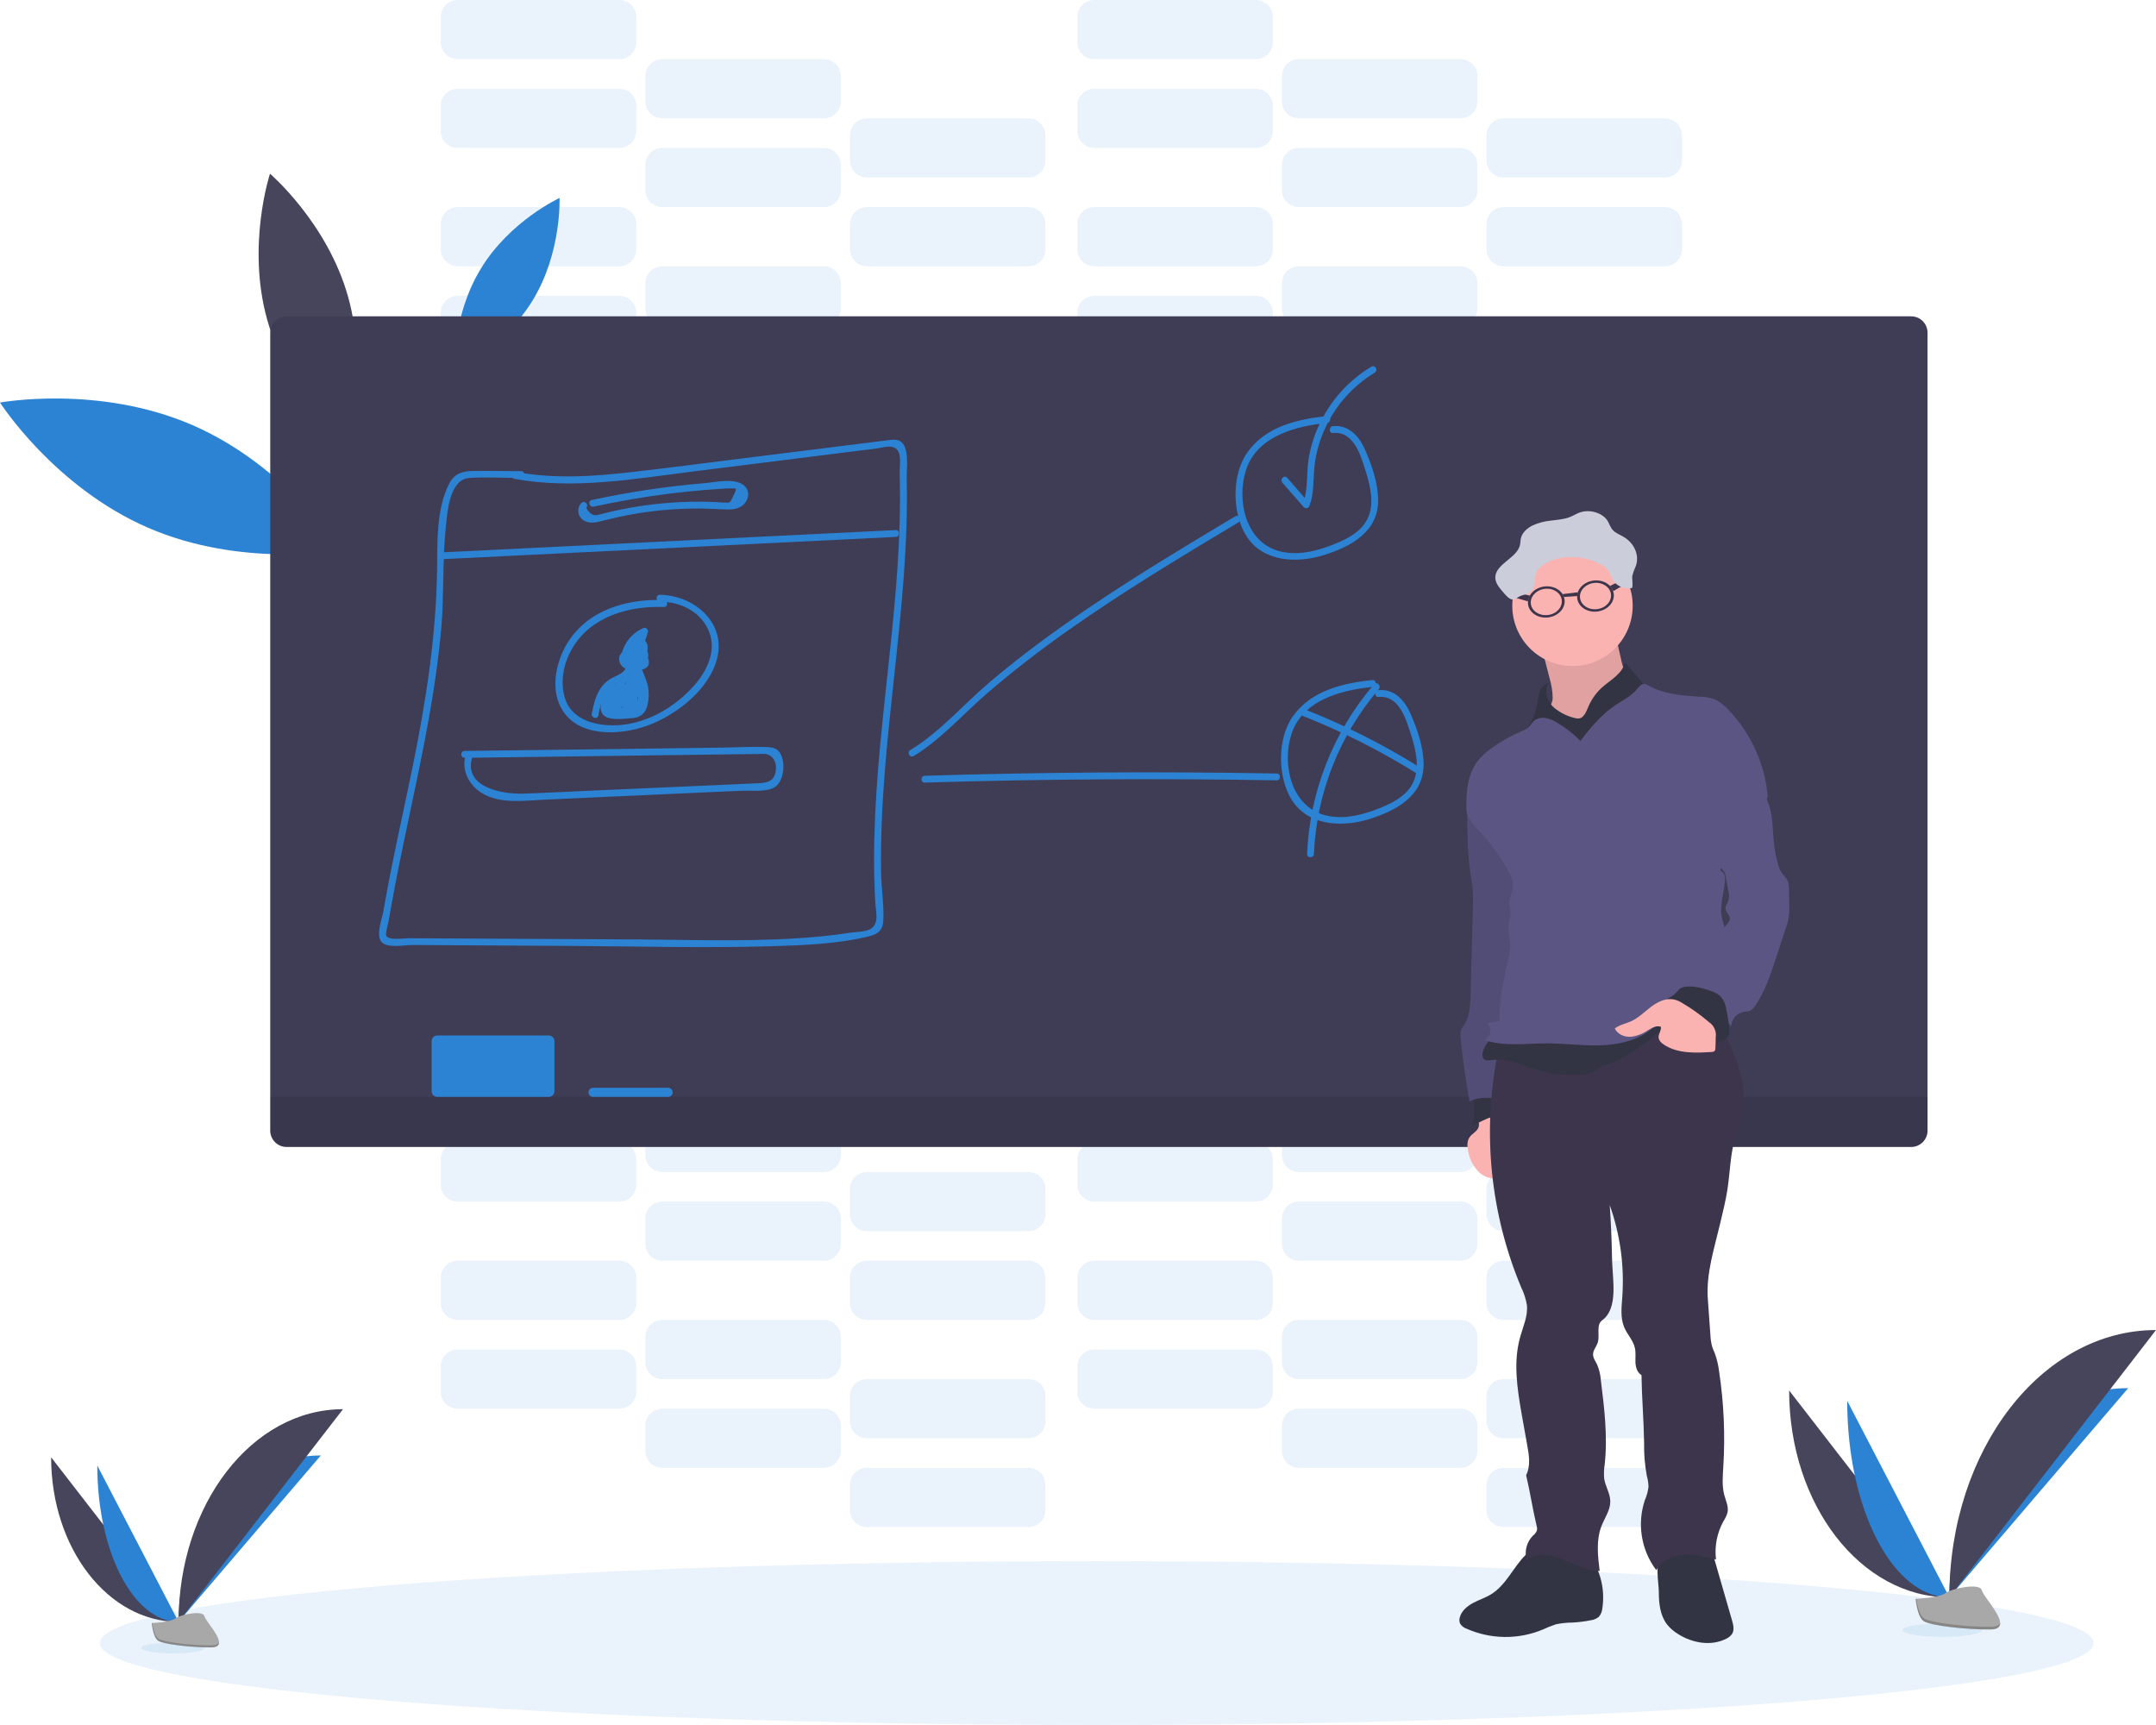 <svg width="600" height="480" viewBox="0 0 600 480" fill="none" xmlns="http://www.w3.org/2000/svg">
<path opacity="0.1" d="M172.365 82.322H127.357C124.761 82.322 122.656 84.428 122.656 87.027V94.081C122.656 96.68 124.761 98.786 127.357 98.786H172.365C174.961 98.786 177.066 96.68 177.066 94.081V87.027C177.066 84.428 174.961 82.322 172.365 82.322Z" fill="#2C83D3"/>
<path opacity="0.1" d="M229.305 98.786H184.297C181.701 98.786 179.596 100.893 179.596 103.491V110.546C179.596 113.144 181.701 115.251 184.297 115.251H229.305C231.901 115.251 234.006 113.144 234.006 110.546V103.491C234.006 100.893 231.901 98.786 229.305 98.786Z" fill="#2C83D3"/>
<path opacity="0.1" d="M286.246 115.251H241.237C238.641 115.251 236.537 117.357 236.537 119.956V127.01C236.537 129.609 238.641 131.715 241.237 131.715H286.246C288.842 131.715 290.946 129.609 290.946 127.01V119.956C290.946 117.357 288.842 115.251 286.246 115.251Z" fill="#2C83D3"/>
<path opacity="0.1" d="M172.365 57.626H127.357C124.761 57.626 122.656 59.732 122.656 62.331V69.385C122.656 71.983 124.761 74.09 127.357 74.09H172.365C174.961 74.09 177.066 71.983 177.066 69.385V62.331C177.066 59.732 174.961 57.626 172.365 57.626Z" fill="#2C83D3"/>
<path opacity="0.1" d="M229.305 74.09H184.297C181.701 74.09 179.596 76.196 179.596 78.795V85.849C179.596 88.448 181.701 90.554 184.297 90.554H229.305C231.901 90.554 234.006 88.448 234.006 85.849V78.795C234.006 76.196 231.901 74.09 229.305 74.09Z" fill="#2C83D3"/>
<path opacity="0.1" d="M286.246 90.554H241.237C238.641 90.554 236.537 92.66 236.537 95.259V102.313C236.537 104.912 238.641 107.018 241.237 107.018H286.246C288.842 107.018 290.946 104.912 290.946 102.313V95.259C290.946 92.66 288.842 90.554 286.246 90.554Z" fill="#2C83D3"/>
<path opacity="0.1" d="M349.513 82.322H304.505C301.908 82.322 299.804 84.428 299.804 87.027V94.081C299.804 96.68 301.908 98.786 304.505 98.786H349.513C352.109 98.786 354.214 96.68 354.214 94.081V87.027C354.214 84.428 352.109 82.322 349.513 82.322Z" fill="#2C83D3"/>
<path opacity="0.1" d="M406.453 98.786H361.445C358.849 98.786 356.744 100.893 356.744 103.491V110.546C356.744 113.144 358.849 115.251 361.445 115.251H406.453C409.049 115.251 411.154 113.144 411.154 110.546V103.491C411.154 100.893 409.049 98.786 406.453 98.786Z" fill="#2C83D3"/>
<path opacity="0.1" d="M463.394 115.251H418.385C415.789 115.251 413.685 117.357 413.685 119.956V127.01C413.685 129.609 415.789 131.715 418.385 131.715H463.394C465.99 131.715 468.094 129.609 468.094 127.01V119.956C468.094 117.357 465.99 115.251 463.394 115.251Z" fill="#2C83D3"/>
<path opacity="0.1" d="M349.513 57.626H304.505C301.908 57.626 299.804 59.732 299.804 62.331V69.385C299.804 71.983 301.908 74.09 304.505 74.09H349.513C352.109 74.09 354.214 71.983 354.214 69.385V62.331C354.214 59.732 352.109 57.626 349.513 57.626Z" fill="#2C83D3"/>
<path opacity="0.1" d="M406.453 74.09H361.445C358.849 74.09 356.744 76.196 356.744 78.795V85.849C356.744 88.448 358.849 90.554 361.445 90.554H406.453C409.049 90.554 411.154 88.448 411.154 85.849V78.795C411.154 76.196 409.049 74.09 406.453 74.09Z" fill="#2C83D3"/>
<path opacity="0.1" d="M463.394 90.554H418.385C415.789 90.554 413.685 92.66 413.685 95.259V102.313C413.685 104.912 415.789 107.018 418.385 107.018H463.394C465.99 107.018 468.094 104.912 468.094 102.313V95.259C468.094 92.66 465.99 90.554 463.394 90.554Z" fill="#2C83D3"/>
<path opacity="0.1" d="M172.365 24.697H127.357C124.761 24.697 122.656 26.803 122.656 29.401V36.456C122.656 39.054 124.761 41.161 127.357 41.161H172.365C174.961 41.161 177.066 39.054 177.066 36.456V29.401C177.066 26.803 174.961 24.697 172.365 24.697Z" fill="#2C83D3"/>
<path opacity="0.1" d="M229.305 41.161H184.297C181.701 41.161 179.596 43.267 179.596 45.866V52.92C179.596 55.519 181.701 57.625 184.297 57.625H229.305C231.901 57.625 234.006 55.519 234.006 52.92V45.866C234.006 43.267 231.901 41.161 229.305 41.161Z" fill="#2C83D3"/>
<path opacity="0.1" d="M286.246 57.626H241.237C238.641 57.626 236.537 59.732 236.537 62.331V69.385C236.537 71.983 238.641 74.09 241.237 74.09H286.246C288.842 74.09 290.946 71.983 290.946 69.385V62.331C290.946 59.732 288.842 57.626 286.246 57.626Z" fill="#2C83D3"/>
<path opacity="0.1" d="M172.365 0H127.357C124.761 0 122.656 2.107 122.656 4.705V11.759C122.656 14.358 124.761 16.464 127.357 16.464H172.365C174.961 16.464 177.066 14.358 177.066 11.759V4.705C177.066 2.107 174.961 0 172.365 0Z" fill="#2C83D3"/>
<path opacity="0.1" d="M229.305 16.464H184.297C181.701 16.464 179.596 18.571 179.596 21.169V28.224C179.596 30.822 181.701 32.929 184.297 32.929H229.305C231.901 32.929 234.006 30.822 234.006 28.224V21.169C234.006 18.571 231.901 16.464 229.305 16.464Z" fill="#2C83D3"/>
<path opacity="0.1" d="M286.246 32.929H241.237C238.641 32.929 236.537 35.035 236.537 37.634V44.688C236.537 47.287 238.641 49.393 241.237 49.393H286.246C288.842 49.393 290.946 47.287 290.946 44.688V37.634C290.946 35.035 288.842 32.929 286.246 32.929Z" fill="#2C83D3"/>
<path opacity="0.1" d="M349.513 24.697H304.505C301.908 24.697 299.804 26.803 299.804 29.401V36.456C299.804 39.054 301.908 41.161 304.505 41.161H349.513C352.109 41.161 354.214 39.054 354.214 36.456V29.401C354.214 26.803 352.109 24.697 349.513 24.697Z" fill="#2C83D3"/>
<path opacity="0.1" d="M406.453 41.161H361.445C358.849 41.161 356.744 43.267 356.744 45.866V52.92C356.744 55.519 358.849 57.625 361.445 57.625H406.453C409.049 57.625 411.154 55.519 411.154 52.92V45.866C411.154 43.267 409.049 41.161 406.453 41.161Z" fill="#2C83D3"/>
<path opacity="0.1" d="M463.394 57.626H418.385C415.789 57.626 413.685 59.732 413.685 62.331V69.385C413.685 71.983 415.789 74.09 418.385 74.09H463.394C465.99 74.09 468.094 71.983 468.094 69.385V62.331C468.094 59.732 465.99 57.626 463.394 57.626Z" fill="#2C83D3"/>
<path opacity="0.1" d="M349.513 0H304.505C301.908 0 299.804 2.107 299.804 4.705V11.759C299.804 14.358 301.908 16.464 304.505 16.464H349.513C352.109 16.464 354.214 14.358 354.214 11.759V4.705C354.214 2.107 352.109 0 349.513 0Z" fill="#2C83D3"/>
<path opacity="0.1" d="M406.453 16.464H361.445C358.849 16.464 356.744 18.571 356.744 21.169V28.224C356.744 30.822 358.849 32.929 361.445 32.929H406.453C409.049 32.929 411.154 30.822 411.154 28.224V21.169C411.154 18.571 409.049 16.464 406.453 16.464Z" fill="#2C83D3"/>
<path opacity="0.1" d="M463.394 32.929H418.385C415.789 32.929 413.685 35.035 413.685 37.634V44.688C413.685 47.287 415.789 49.393 418.385 49.393H463.394C465.99 49.393 468.094 47.287 468.094 44.688V37.634C468.094 35.035 465.99 32.929 463.394 32.929Z" fill="#2C83D3"/>
<path opacity="0.1" d="M172.365 375.515H127.357C124.761 375.515 122.656 377.621 122.656 380.22V387.274C122.656 389.873 124.761 391.979 127.357 391.979H172.365C174.961 391.979 177.066 389.873 177.066 387.274V380.22C177.066 377.621 174.961 375.515 172.365 375.515Z" fill="#2C83D3"/>
<path opacity="0.1" d="M229.305 391.979H184.297C181.701 391.979 179.596 394.086 179.596 396.684V403.738C179.596 406.337 181.701 408.443 184.297 408.443H229.305C231.901 408.443 234.006 406.337 234.006 403.738V396.684C234.006 394.086 231.901 391.979 229.305 391.979Z" fill="#2C83D3"/>
<path opacity="0.1" d="M286.246 408.443H241.237C238.641 408.443 236.537 410.55 236.537 413.148V420.202C236.537 422.801 238.641 424.907 241.237 424.907H286.246C288.842 424.907 290.946 422.801 290.946 420.202V413.148C290.946 410.55 288.842 408.443 286.246 408.443Z" fill="#2C83D3"/>
<path opacity="0.1" d="M172.365 350.818H127.357C124.761 350.818 122.656 352.924 122.656 355.523V362.577C122.656 365.176 124.761 367.282 127.357 367.282H172.365C174.961 367.282 177.066 365.176 177.066 362.577V355.523C177.066 352.924 174.961 350.818 172.365 350.818Z" fill="#2C83D3"/>
<path opacity="0.1" d="M229.305 367.282H184.297C181.701 367.282 179.596 369.389 179.596 371.987V379.042C179.596 381.64 181.701 383.747 184.297 383.747H229.305C231.901 383.747 234.006 381.64 234.006 379.042V371.987C234.006 369.389 231.901 367.282 229.305 367.282Z" fill="#2C83D3"/>
<path opacity="0.1" d="M286.246 383.747H241.237C238.641 383.747 236.537 385.853 236.537 388.452V395.506C236.537 398.104 238.641 400.211 241.237 400.211H286.246C288.842 400.211 290.946 398.104 290.946 395.506V388.452C290.946 385.853 288.842 383.747 286.246 383.747Z" fill="#2C83D3"/>
<path opacity="0.1" d="M349.513 375.515H304.505C301.908 375.515 299.804 377.621 299.804 380.22V387.274C299.804 389.873 301.908 391.979 304.505 391.979H349.513C352.109 391.979 354.214 389.873 354.214 387.274V380.22C354.214 377.621 352.109 375.515 349.513 375.515Z" fill="#2C83D3"/>
<path opacity="0.1" d="M406.453 391.979H361.445C358.849 391.979 356.744 394.086 356.744 396.684V403.738C356.744 406.337 358.849 408.443 361.445 408.443H406.453C409.049 408.443 411.154 406.337 411.154 403.738V396.684C411.154 394.086 409.049 391.979 406.453 391.979Z" fill="#2C83D3"/>
<path opacity="0.1" d="M463.394 408.443H418.385C415.789 408.443 413.685 410.55 413.685 413.148V420.202C413.685 422.801 415.789 424.907 418.385 424.907H463.394C465.99 424.907 468.094 422.801 468.094 420.202V413.148C468.094 410.55 465.99 408.443 463.394 408.443Z" fill="#2C83D3"/>
<path opacity="0.1" d="M349.513 350.818H304.505C301.908 350.818 299.804 352.924 299.804 355.523V362.577C299.804 365.176 301.908 367.282 304.505 367.282H349.513C352.109 367.282 354.214 365.176 354.214 362.577V355.523C354.214 352.924 352.109 350.818 349.513 350.818Z" fill="#2C83D3"/>
<path opacity="0.1" d="M406.453 367.282H361.445C358.849 367.282 356.744 369.389 356.744 371.987V379.042C356.744 381.64 358.849 383.747 361.445 383.747H406.453C409.049 383.747 411.154 381.64 411.154 379.042V371.987C411.154 369.389 409.049 367.282 406.453 367.282Z" fill="#2C83D3"/>
<path opacity="0.1" d="M463.394 383.747H418.385C415.789 383.747 413.685 385.853 413.685 388.452V395.506C413.685 398.104 415.789 400.211 418.385 400.211H463.394C465.99 400.211 468.094 398.104 468.094 395.506V388.452C468.094 385.853 465.99 383.747 463.394 383.747Z" fill="#2C83D3"/>
<path opacity="0.1" d="M172.365 317.889H127.357C124.761 317.889 122.656 319.996 122.656 322.594V329.649C122.656 332.247 124.761 334.354 127.357 334.354H172.365C174.961 334.354 177.066 332.247 177.066 329.649V322.594C177.066 319.996 174.961 317.889 172.365 317.889Z" fill="#2C83D3"/>
<path opacity="0.1" d="M229.305 334.354H184.297C181.701 334.354 179.596 336.46 179.596 339.059V346.113C179.596 348.711 181.701 350.818 184.297 350.818H229.305C231.901 350.818 234.006 348.711 234.006 346.113V339.059C234.006 336.46 231.901 334.354 229.305 334.354Z" fill="#2C83D3"/>
<path opacity="0.1" d="M286.246 350.818H241.237C238.641 350.818 236.537 352.924 236.537 355.523V362.577C236.537 365.176 238.641 367.282 241.237 367.282H286.246C288.842 367.282 290.946 365.176 290.946 362.577V355.523C290.946 352.924 288.842 350.818 286.246 350.818Z" fill="#2C83D3"/>
<path opacity="0.1" d="M172.365 293.193H127.357C124.761 293.193 122.656 295.299 122.656 297.898V304.952C122.656 307.551 124.761 309.657 127.357 309.657H172.365C174.961 309.657 177.066 307.551 177.066 304.952V297.898C177.066 295.299 174.961 293.193 172.365 293.193Z" fill="#2C83D3"/>
<path opacity="0.1" d="M229.305 309.657H184.297C181.701 309.657 179.596 311.763 179.596 314.362V321.416C179.596 324.015 181.701 326.121 184.297 326.121H229.305C231.901 326.121 234.006 324.015 234.006 321.416V314.362C234.006 311.763 231.901 309.657 229.305 309.657Z" fill="#2C83D3"/>
<path opacity="0.1" d="M286.246 326.121H241.237C238.641 326.121 236.537 328.228 236.537 330.826V337.881C236.537 340.479 238.641 342.586 241.237 342.586H286.246C288.842 342.586 290.946 340.479 290.946 337.881V330.826C290.946 328.228 288.842 326.121 286.246 326.121Z" fill="#2C83D3"/>
<path opacity="0.1" d="M349.513 317.889H304.505C301.908 317.889 299.804 319.996 299.804 322.594V329.649C299.804 332.247 301.908 334.354 304.505 334.354H349.513C352.109 334.354 354.214 332.247 354.214 329.649V322.594C354.214 319.996 352.109 317.889 349.513 317.889Z" fill="#2C83D3"/>
<path opacity="0.1" d="M406.453 334.354H361.445C358.849 334.354 356.744 336.46 356.744 339.059V346.113C356.744 348.711 358.849 350.818 361.445 350.818H406.453C409.049 350.818 411.154 348.711 411.154 346.113V339.059C411.154 336.46 409.049 334.354 406.453 334.354Z" fill="#2C83D3"/>
<path opacity="0.1" d="M463.394 350.818H418.385C415.789 350.818 413.685 352.924 413.685 355.523V362.577C413.685 365.176 415.789 367.282 418.385 367.282H463.394C465.99 367.282 468.094 365.176 468.094 362.577V355.523C468.094 352.924 465.99 350.818 463.394 350.818Z" fill="#2C83D3"/>
<path opacity="0.1" d="M349.513 293.193H304.505C301.908 293.193 299.804 295.299 299.804 297.898V304.952C299.804 307.551 301.908 309.657 304.505 309.657H349.513C352.109 309.657 354.214 307.551 354.214 304.952V297.898C354.214 295.299 352.109 293.193 349.513 293.193Z" fill="#2C83D3"/>
<path opacity="0.1" d="M406.453 309.657H361.445C358.849 309.657 356.744 311.763 356.744 314.362V321.416C356.744 324.015 358.849 326.121 361.445 326.121H406.453C409.049 326.121 411.154 324.015 411.154 321.416V314.362C411.154 311.763 409.049 309.657 406.453 309.657Z" fill="#2C83D3"/>
<path opacity="0.1" d="M463.394 326.121H418.385C415.789 326.121 413.685 328.228 413.685 330.826V337.881C413.685 340.479 415.789 342.586 418.385 342.586H463.394C465.99 342.586 468.094 340.479 468.094 337.881V330.826C468.094 328.228 465.99 326.121 463.394 326.121Z" fill="#2C83D3"/>
<path opacity="0.1" d="M305.182 480C458.4 480 582.608 469.794 582.608 457.203C582.608 444.613 458.4 434.406 305.182 434.406C151.963 434.406 27.755 444.613 27.755 457.203C27.755 469.794 151.963 480 305.182 480Z" fill="#2C83D3"/>
<path d="M53.556 118.29C79.717 129.638 94.749 153.119 94.749 153.119C94.749 153.119 67.361 158.185 41.193 146.843C15.026 135.502 0 112.015 0 112.015C0 112.015 27.388 106.943 53.556 118.29Z" fill="#2C83D3"/>
<path d="M133.842 74.723C141.933 61.425 155.713 55.092 155.713 55.092C155.713 55.092 156.346 70.252 148.279 83.512C140.213 96.772 126.401 103.099 126.401 103.099C126.401 103.099 125.743 87.945 133.842 74.723Z" fill="#2C83D3"/>
<path d="M74.358 88.952C80.147 109.634 96.103 123.249 96.103 123.249C96.103 123.249 102.676 103.32 96.887 82.632C91.098 61.944 75.136 48.336 75.136 48.336C75.136 48.336 68.563 68.264 74.358 88.952Z" fill="#46455B"/>
<path d="M531.861 88.021H79.767C77.248 88.021 75.206 90.065 75.206 92.587V314.59C75.206 317.111 77.248 319.156 79.767 319.156H531.861C534.381 319.156 536.423 317.111 536.423 314.59V92.587C536.423 90.065 534.381 88.021 531.861 88.021Z" fill="#3F3D56"/>
<path opacity="0.1" d="M75.206 305.224H536.423V314.59C536.423 315.801 535.942 316.962 535.087 317.819C534.231 318.675 533.071 319.156 531.861 319.156H79.767C78.557 319.156 77.397 318.675 76.542 317.819C75.686 316.962 75.206 315.801 75.206 314.59V305.224Z" fill="black"/>
<path d="M152.708 288.126H121.707C120.833 288.126 120.125 288.835 120.125 289.71V303.641C120.125 304.515 120.833 305.224 121.707 305.224H152.708C153.581 305.224 154.289 304.515 154.289 303.641V289.71C154.289 288.835 153.581 288.126 152.708 288.126Z" fill="#2C83D3"/>
<path d="M185.923 302.691H165.045C164.346 302.691 163.78 303.258 163.78 303.958C163.78 304.657 164.346 305.224 165.045 305.224H185.923C186.622 305.224 187.188 304.657 187.188 303.958C187.188 303.258 186.622 302.691 185.923 302.691Z" fill="#2C83D3"/>
<path d="M142.996 133.222C159.693 136.306 176.724 133.222 193.351 131.133L243.882 124.8C245.926 124.54 248.899 123.318 250.101 125.82C250.778 127.219 250.323 130.252 250.373 131.861C250.506 136.293 250.493 140.726 250.373 145.159C250.145 153.632 249.525 162.086 248.735 170.52C247.197 187.029 245.021 203.449 243.933 220.021C243.376 228.456 243.098 236.916 243.344 245.351C243.401 247.365 243.483 249.378 243.604 251.386C243.737 253.634 244.742 256.971 242.294 258.472C240.896 259.333 238.144 259.289 236.543 259.542C234.012 259.941 231.482 260.258 228.9 260.517C211.888 262.221 194.654 261.511 177.578 261.41L126.015 261.144L113.438 261.074C112.299 261.074 108.193 261.758 107.491 260.403C107.193 259.827 107.984 257.129 108.123 256.407C108.318 255.217 108.528 254.029 108.756 252.842C110.224 244.515 111.957 236.239 113.704 227.968C117.455 210.238 121.296 192.418 122.839 174.307C123.605 165.22 123.099 156.051 124.035 146.983C124.472 142.772 124.991 133.374 130.59 133.001C135.335 132.684 140.219 133.001 144.977 133.001C145.228 133.001 145.47 132.901 145.648 132.722C145.826 132.544 145.926 132.303 145.926 132.051C145.926 131.799 145.826 131.557 145.648 131.379C145.47 131.201 145.228 131.101 144.977 131.101C140.485 131.101 135.986 130.981 131.494 131.069C128.508 131.126 126.433 131.835 125.009 134.584C121.372 141.638 121.745 151.048 121.631 158.748C121.359 177.182 118.531 195.223 114.849 213.252C112.995 222.326 110.996 231.369 109.155 240.45C108.288 244.787 107.459 249.138 106.7 253.501C106.346 255.578 104.555 260.156 106.131 262.062C107.706 263.968 112.552 262.943 114.722 262.955L129.818 263.044L158.744 263.208C177.433 263.316 196.185 263.842 214.868 263.291C223.788 263.025 233.215 262.658 241.902 260.524C244.489 259.89 245.736 258.7 245.837 255.939C245.989 251.658 245.293 247.244 245.204 242.945C244.572 206.153 253.208 169.874 252.322 133.07C252.265 130.569 253.208 124.262 250.474 122.748C249.247 122.064 247.653 122.438 246.362 122.59C243.895 122.875 241.434 123.223 238.966 123.515L206.921 127.517C196.678 128.783 186.442 130.151 176.18 131.316C165.317 132.583 154.346 133.336 143.521 131.316C142.326 131.095 141.813 132.925 143.015 133.146L142.996 133.222Z" fill="#2C83D3"/>
<path d="M122.852 155.607L249.272 149.402C250.493 149.338 250.5 147.438 249.272 147.502L122.852 153.708C121.637 153.765 121.631 155.664 122.852 155.607Z" fill="#2C83D3"/>
<path d="M161.799 139.947C161.446 140.322 161.189 140.778 161.052 141.275C160.914 141.772 160.9 142.295 161.01 142.799C161.121 143.302 161.352 143.771 161.685 144.165C162.017 144.559 162.441 144.865 162.919 145.058C164.621 145.837 166.62 145.184 168.309 144.76C170.84 144.127 173.371 143.563 175.971 143.101C181.631 142.098 187.363 141.564 193.11 141.505C195.729 141.473 198.33 141.594 200.949 141.708C202.847 141.784 204.891 141.936 206.498 140.758C208.332 139.415 208.927 136.794 207.13 135.16C204.599 132.849 199.146 134.191 196.223 134.432C185.617 135.314 175.079 136.887 164.678 139.143C163.489 139.396 163.988 141.233 165.184 140.973C172.046 139.491 178.962 138.301 185.929 137.402C189.354 136.98 192.785 136.623 196.223 136.332C197.843 136.199 199.462 136.078 201.082 135.983C201.715 135.945 202.385 135.876 203.03 135.895C205.036 135.939 205.27 135.578 204.068 138.003C202.999 140.15 203.34 139.903 201.487 139.833C200.702 139.833 199.918 139.745 199.133 139.707C197.526 139.639 195.919 139.603 194.312 139.599C190.892 139.599 187.479 139.764 184.076 140.093C181.191 140.372 178.312 140.764 175.459 141.271C173.675 141.587 171.903 141.955 170.138 142.36C169.36 142.544 168.575 142.734 167.797 142.93C167.424 143.031 167.044 143.12 166.671 143.215C165.287 143.696 164.109 143.063 163.134 141.315C163.982 140.435 162.647 139.086 161.793 139.973L161.799 139.947Z" fill="#2C83D3"/>
<path d="M184.715 166.974C175.56 166.62 165.671 169.096 159.642 176.473C154.922 182.242 152.233 192.139 157.231 198.637C162.603 205.602 174.383 204.374 181.488 201.404C189.004 198.238 197.229 191.709 199.488 183.54C202.303 173.338 193.161 165.625 183.639 165.511C182.418 165.511 182.418 167.411 183.639 167.411C189.067 167.475 194.395 169.805 196.925 174.865C199.576 180.196 197.292 185.794 193.762 190.062C188.106 196.857 179.261 201.98 170.252 201.834C164.842 201.752 158.864 199.897 157.187 194.185C155.808 189.556 156.858 184.496 159.262 180.393C164.463 171.527 175.047 168.526 184.753 168.906C185.974 168.95 185.974 167.05 184.753 167.006L184.715 166.974Z" fill="#2C83D3"/>
<path d="M175.623 181.045C175.233 180.9 174.812 180.856 174.401 180.918C173.989 180.98 173.6 181.145 173.269 181.397C172.938 181.65 172.676 181.983 172.508 182.364C172.34 182.745 172.271 183.163 172.308 183.578C172.498 186.047 175.218 186.744 177.262 186.598C179.027 186.446 181.089 185.794 180.469 183.584C180.355 183.193 180.158 182.831 179.892 182.523C179.626 182.215 179.296 181.968 178.926 181.798C178.36 181.574 177.745 181.497 177.142 181.577C176.908 181.577 174.763 182.362 175.674 181.418L174.181 181.222C174.346 181.386 174.473 181.584 174.552 181.804C174.631 182.023 174.66 182.257 174.636 182.489C174.639 182.654 174.685 182.816 174.769 182.958C174.853 183.101 174.973 183.219 175.116 183.302C175.26 183.384 175.422 183.428 175.587 183.428C175.753 183.429 175.916 183.387 176.06 183.305C176.277 183.214 176.515 183.186 176.747 183.223C176.98 183.26 177.197 183.361 177.375 183.515C177.553 183.669 177.685 183.87 177.756 184.094C177.826 184.319 177.833 184.559 177.774 184.787C177.723 185.007 177.751 185.237 177.853 185.438C177.956 185.638 178.125 185.797 178.332 185.884C178.54 185.972 178.771 185.984 178.986 185.918C179.201 185.851 179.386 185.711 179.508 185.522C180.14 184.382 180.906 182.115 179.957 180.924C179.324 180.12 178.103 180.361 177.344 180.829C176.875 181.161 176.439 181.537 176.041 181.95C175.275 182.628 174.775 182.944 175.06 181.646C175.535 179.284 177.787 177.404 179.843 176.46L178.451 175.39C177.722 178.135 176.417 180.693 174.624 182.894L176.243 183.565C176.197 182.696 176.421 181.833 176.883 181.095C177.344 180.357 178.023 179.78 178.825 179.443H177.895L178.388 180.253C178.205 181.45 180.033 181.963 180.216 180.753C180.457 179.189 179.47 177.157 177.641 177.923C175.459 178.835 174.326 181.336 174.371 183.565C174.371 184.325 175.446 184.914 175.996 184.243C178.009 181.796 179.477 178.949 180.305 175.89C180.349 175.709 180.339 175.518 180.277 175.342C180.215 175.166 180.103 175.012 179.955 174.899C179.806 174.785 179.628 174.717 179.442 174.703C179.256 174.689 179.07 174.73 178.907 174.82C177.012 175.677 175.41 177.074 174.301 178.835C173.529 180.101 172.561 182.077 173.346 183.533C173.474 183.766 173.648 183.972 173.856 184.137C174.064 184.303 174.303 184.425 174.559 184.498C174.815 184.57 175.083 184.591 175.347 184.559C175.611 184.527 175.866 184.443 176.098 184.312C176.683 183.965 177.217 183.539 177.686 183.046C177.92 182.837 178.179 182.476 178.489 182.413C178.768 182.223 178.755 182.33 178.445 182.748C178.441 183.404 178.25 184.046 177.895 184.597L179.628 185.325C179.784 184.734 179.766 184.11 179.576 183.529C179.385 182.948 179.031 182.435 178.555 182.051C178.079 181.667 177.502 181.429 176.895 181.367C176.287 181.304 175.674 181.419 175.13 181.697L176.56 182.52C176.59 181.714 176.337 180.923 175.845 180.285C175.77 180.162 175.669 180.057 175.548 179.978C175.428 179.899 175.291 179.849 175.148 179.83C175.006 179.811 174.86 179.825 174.724 179.869C174.587 179.914 174.462 179.989 174.358 180.089C173.396 181.095 173.213 182.837 174.421 183.768C175.326 184.458 175.769 183.768 176.762 183.609C180.134 183.172 178.167 184.692 176.977 184.743C176.445 184.8 175.907 184.761 175.389 184.629C174.069 184.181 173.987 183.605 175.142 182.9C176.275 183.362 176.762 181.526 175.649 181.07L175.623 181.045Z" fill="#2C83D3"/>
<path d="M174.098 184.515C174.877 187.048 171.663 187.884 170.138 188.758C169.068 189.358 168.135 190.176 167.398 191.158C165.804 193.298 165.209 196.021 164.684 198.586C164.444 199.783 166.272 200.289 166.519 199.092C166.808 197.208 167.347 195.37 168.12 193.627C169.258 191.36 170.891 190.6 173.017 189.435C175.142 188.27 176.68 186.465 175.927 184.008C175.573 182.843 173.738 183.344 174.098 184.515Z" fill="#2C83D3"/>
<path d="M177.262 183.242C176.809 183.305 176.396 183.535 176.104 183.886C175.811 184.237 175.66 184.685 175.68 185.142C175.68 185.896 176.18 186.377 176.522 186.979C177.332 188.209 177.951 189.557 178.356 190.974C178.66 192.336 178.957 194.774 178.249 196.04C176.939 198.39 174.573 197.94 172.555 197.94C170.657 197.94 169.189 198.573 169.252 195.926C169.29 194.438 170.328 192.931 171.15 191.76L169.417 191.532C169.782 193.465 169.975 195.428 169.992 197.395C169.992 198.276 171.34 198.763 171.758 197.87C172.775 195.729 173.582 193.494 174.168 191.196L172.302 190.943L172.631 195.755C172.636 195.961 172.707 196.159 172.834 196.32C172.961 196.482 173.136 196.598 173.335 196.652C173.533 196.706 173.743 196.695 173.934 196.62C174.125 196.545 174.287 196.411 174.396 196.237C174.617 195.992 174.78 195.699 174.87 195.382C174.934 195.084 174.351 193.077 174.117 193.792L175.977 194.046L176.11 189.474L174.212 189.727C174.613 191.016 174.734 192.376 174.567 193.716C174.446 194.774 176.224 195.014 176.465 193.97L177.654 187.827L175.92 188.049C176.332 188.898 176.446 189.862 176.243 190.784C176.104 192 178.002 191.988 178.141 190.784C178.302 189.523 178.1 188.243 177.559 187.093C177.463 186.934 177.323 186.807 177.156 186.727C176.989 186.647 176.802 186.617 176.618 186.641C176.434 186.665 176.262 186.742 176.121 186.863C175.98 186.983 175.878 187.143 175.826 187.321L174.63 193.463L176.496 193.716C176.686 192.207 176.541 190.674 176.072 189.227C176.009 189.009 175.87 188.82 175.68 188.696C175.489 188.572 175.261 188.52 175.036 188.55C174.811 188.58 174.605 188.69 174.453 188.859C174.302 189.028 174.217 189.246 174.212 189.474L174.079 194.046C174.079 195.154 175.617 195.312 175.946 194.299L176.047 193.989C176.091 193.827 176.092 193.657 176.05 193.494C176.007 193.332 175.924 193.184 175.807 193.064C173.839 190.924 173.44 194.331 172.757 195.274L174.529 195.755L174.2 190.943C174.13 189.917 172.612 189.6 172.333 190.689C171.799 192.831 171.057 194.916 170.119 196.914L171.89 197.395C171.87 195.257 171.658 193.125 171.258 191.025C171.093 190.151 169.948 190.189 169.524 190.797C168.259 192.621 166.07 196.604 167.759 198.789C169.233 200.688 173.871 199.954 175.851 199.833C178.976 199.656 180.109 197.674 180.45 194.723C180.613 193.31 180.534 191.88 180.216 190.493C180.046 189.746 178.318 185.009 177.8 185.104C179.002 184.883 178.489 183.046 177.293 183.268L177.262 183.242Z" fill="#2C83D3"/>
<path d="M173.586 187.51L168.404 194.356L170.043 195.312L173.839 189.815L172.105 189.081L170.214 196.306C170.163 196.526 170.191 196.756 170.293 196.957C170.395 197.157 170.565 197.315 170.772 197.403C170.979 197.491 171.211 197.503 171.426 197.437C171.641 197.37 171.825 197.23 171.947 197.041C172.808 195.613 173.775 194.252 174.839 192.969L173.257 192.044C172.832 193.68 172.013 195.187 170.872 196.433L172.46 197.357C172.557 196.482 172.79 195.628 173.149 194.824C173.637 193.729 172.093 192.76 171.511 193.862C170.975 194.865 170.364 195.827 169.682 196.737L171.416 196.965L171.802 195.16L170.068 194.932L170.347 196.515C170.392 196.674 170.479 196.819 170.597 196.935C170.715 197.051 170.862 197.134 171.022 197.176C171.182 197.218 171.35 197.218 171.51 197.175C171.67 197.133 171.817 197.049 171.935 196.933C173.539 195.271 174.826 193.329 175.731 191.202H174.098C174.528 191.994 174.829 192.849 174.99 193.735C175.218 194.875 176.73 194.451 176.851 193.482C177.122 191.361 177.262 189.225 177.268 187.086H175.37V191.069C175.37 192.101 177.059 192.405 177.236 191.322C177.362 190.362 177.678 189.436 178.166 188.6H176.503C176.904 189.247 177.122 189.991 177.135 190.753C177.135 191.005 177.235 191.246 177.413 191.424C177.591 191.602 177.833 191.702 178.084 191.702C178.336 191.702 178.577 191.602 178.755 191.424C178.933 191.246 179.033 191.005 179.033 190.753L179.274 189.486H177.445C177.629 190.607 178.325 196.92 175.851 196.179C175.433 196.078 175.313 196.103 175.49 196.249L176.053 195.046L177.376 192.241L175.604 191.759C175.718 193.064 175.838 194.926 175.054 196.04C174.421 196.946 172.472 197.307 171.479 196.775C170.823 196.307 170.263 195.718 169.828 195.04L168.531 196.306C169.581 197.072 171.283 198.953 172.637 199.061C173.668 199.143 174.535 198.288 175.212 197.604C176.25 196.53 177.06 195.256 177.592 193.86C178.124 192.463 178.366 190.973 178.306 189.48C178.306 189.228 178.206 188.986 178.028 188.808C177.85 188.63 177.608 188.53 177.357 188.53C177.105 188.53 176.864 188.63 176.686 188.808C176.508 188.986 176.408 189.228 176.408 189.48V191.645C176.408 191.897 176.508 192.139 176.686 192.317C176.864 192.495 177.105 192.595 177.357 192.595C177.608 192.595 177.85 192.495 178.028 192.317C178.206 192.139 178.306 191.897 178.306 191.645V186.333C178.306 186.081 178.206 185.839 178.028 185.661C177.85 185.483 177.608 185.383 177.357 185.383C177.105 185.383 176.864 185.483 176.686 185.661C176.508 185.839 176.408 186.081 176.408 186.333C176.404 187.606 176.294 188.877 176.079 190.132L177.945 190.385C177.796 188.872 177.727 187.353 177.736 185.832C177.733 185.605 177.649 185.386 177.498 185.215C177.347 185.045 177.141 184.934 176.915 184.903C176.69 184.873 176.461 184.924 176.27 185.048C176.08 185.172 175.94 185.36 175.876 185.579C175.592 186.788 175.244 187.979 174.908 189.163L176.642 188.935L176.509 188.429C176.42 187.219 174.522 187.213 174.611 188.429C174.632 188.941 174.766 189.443 175.003 189.898C175.37 190.67 176.515 190.398 176.737 189.67C177.097 188.479 177.42 187.289 177.705 186.086L175.838 185.832C175.829 187.353 175.898 188.872 176.047 190.385C176.142 191.36 177.711 191.778 177.907 190.639C178.16 189.208 178.293 187.76 178.306 186.307H176.408V191.62H178.306V189.454H176.408C176.519 191.843 175.69 194.181 174.098 195.964C173.852 196.245 173.585 196.507 173.301 196.749C172.852 197.18 172.441 197.117 172.08 196.553C171.182 196.179 170.252 195.217 169.467 194.653C168.683 194.09 167.607 195.204 168.164 195.952C169.619 197.889 171.789 200.049 174.491 199.118C177.331 198.111 177.717 194.261 177.502 191.728C177.433 190.886 176.174 190.316 175.737 191.253C175.104 192.589 174.472 193.919 173.839 195.261C173.618 195.73 173.206 196.376 173.27 196.933C173.478 198.358 175.206 198.124 176.268 198.041C180.387 197.731 179.736 191.886 179.261 188.948C179.103 187.973 177.686 188.125 177.433 188.948C177.232 189.526 177.127 190.134 177.123 190.746H179.021C178.952 189.657 178.647 188.596 178.129 187.637C178.044 187.495 177.924 187.378 177.78 187.297C177.636 187.215 177.474 187.173 177.309 187.173C177.144 187.173 176.982 187.215 176.838 187.297C176.695 187.378 176.575 187.495 176.49 187.637C175.924 188.615 175.542 189.688 175.364 190.803L177.262 191.057V187.073C177.262 186.822 177.162 186.58 176.984 186.402C176.806 186.224 176.564 186.124 176.313 186.124C176.061 186.124 175.82 186.224 175.642 186.402C175.464 186.58 175.364 186.822 175.364 187.073C175.357 189.212 175.218 191.348 174.946 193.469L176.813 193.216C176.598 192.181 176.233 191.182 175.731 190.252C175.646 190.111 175.526 189.993 175.382 189.912C175.239 189.831 175.076 189.788 174.911 189.788C174.746 189.788 174.584 189.831 174.441 189.912C174.297 189.993 174.177 190.111 174.092 190.252C173.267 192.236 172.081 194.048 170.593 195.597L172.181 196.015L171.903 194.432C171.758 193.59 170.568 193.564 170.17 194.204C169.855 194.68 169.642 195.216 169.543 195.778C169.444 196.34 169.461 196.916 169.594 197.471C169.752 198.371 170.891 198.276 171.327 197.699C172.009 196.791 172.62 195.832 173.156 194.831L171.517 193.868C171.08 194.814 170.781 195.819 170.631 196.851C170.517 197.687 171.511 198.56 172.219 197.775C173.579 196.286 174.564 194.492 175.092 192.545C175.326 191.683 174.136 190.867 173.504 191.62C172.34 193.016 171.282 194.498 170.34 196.053L172.074 196.787L174.004 189.587C174.054 189.368 174.026 189.138 173.924 188.937C173.822 188.736 173.653 188.578 173.445 188.49C173.238 188.403 173.007 188.391 172.792 188.457C172.577 188.523 172.392 188.664 172.27 188.853L168.474 194.356C167.765 195.375 169.391 196.255 170.113 195.312L175.275 188.473C176.009 187.498 174.364 186.573 173.637 187.51H173.586Z" fill="#2C83D3"/>
<path d="M254.302 210.364C261.894 205.716 267.93 198.782 274.636 192.982C281.912 186.693 289.548 180.836 297.412 175.289C312.685 164.524 328.723 154.892 344.749 145.286C344.956 145.154 345.105 144.947 345.163 144.708C345.222 144.469 345.185 144.217 345.061 144.004C344.938 143.792 344.736 143.636 344.5 143.569C344.263 143.502 344.01 143.529 343.793 143.645C327.768 153.252 311.723 162.864 296.451 173.649C289.245 178.715 282.209 184.085 275.465 189.784C268.126 195.99 261.591 203.715 253.322 208.724C252.278 209.357 253.233 211.004 254.277 210.364H254.302Z" fill="#2C83D3"/>
<path d="M369.252 115.789C361.028 116.625 352.17 118.721 347.109 125.921C342.737 132.114 342.832 142.917 346.938 149.275C351.601 156.5 361.129 156.76 368.531 154.423C375.933 152.087 383.595 147.989 383.525 139.137C383.487 134.387 381.773 129.442 379.881 125.136C378.249 121.418 375.357 118.17 370.979 118.582C369.771 118.696 369.758 120.595 370.979 120.481C376.844 119.937 378.73 126.909 380.122 131.31C381.387 135.42 382.557 140.283 380.571 144.367C378.584 148.452 373.795 150.535 369.701 152.03C365.273 153.638 360.407 154.62 355.783 153.296C346.622 150.731 344.091 139.111 346.729 130.866C349.766 121.368 360.521 118.575 369.284 117.689C370.486 117.568 370.499 115.669 369.284 115.789H369.252Z" fill="#2C83D3"/>
<path d="M381.906 189.245C373.681 190.081 364.824 192.177 359.762 199.377C355.39 205.57 355.485 216.373 359.591 222.731C364.254 229.957 373.782 230.216 381.184 227.88C388.587 225.543 396.248 221.446 396.179 212.593C396.141 207.844 394.426 202.898 392.535 198.592C390.902 194.875 388.011 191.626 383.633 192.038C382.424 192.152 382.412 194.052 383.633 193.938C389.498 193.393 391.383 200.365 392.775 204.766C394.04 208.876 395.211 213.739 393.224 217.824C391.238 221.908 386.448 223.991 382.355 225.486C377.926 227.094 373.061 228.076 368.436 226.752C359.275 224.188 356.744 212.568 359.383 204.323C362.419 194.824 373.175 192.032 381.937 191.145C383.139 191.025 383.152 189.125 381.937 189.245H381.906Z" fill="#2C83D3"/>
<path d="M356.845 134.286L362.837 141.125C362.955 141.24 363.102 141.322 363.261 141.363C363.421 141.404 363.588 141.403 363.748 141.361C363.907 141.318 364.052 141.235 364.17 141.119C364.287 141.004 364.373 140.859 364.419 140.701C365.684 137.37 365.443 133.919 365.741 130.417C366.069 126.798 366.977 123.255 368.43 119.924C371.349 113.169 376.298 107.492 382.589 103.681C383.633 103.048 382.677 101.402 381.634 102.041C375.43 105.78 370.454 111.252 367.316 117.784C365.78 120.962 364.715 124.348 364.153 127.833C363.52 131.943 364.096 136.249 362.577 140.194L364.165 139.77L358.206 132.944C357.396 132.025 356.061 133.374 356.864 134.286H356.845Z" fill="#2C83D3"/>
<path d="M257.358 217.767C289.991 216.77 322.633 216.559 355.283 217.134C356.504 217.134 356.504 215.234 355.283 215.234C322.641 214.651 290 214.862 257.358 215.867C256.137 215.905 256.131 217.805 257.358 217.767Z" fill="#2C83D3"/>
<path d="M362.103 199.035C373.259 203.418 383.989 208.814 394.16 215.158C395.198 215.791 396.153 214.164 395.116 213.518C384.811 207.096 373.938 201.636 362.634 197.205C361.502 196.756 361.008 198.592 362.135 199.035H362.103Z" fill="#2C83D3"/>
<path d="M382.361 190.43C371.049 203.629 364.496 220.251 363.754 237.625C363.704 238.848 365.602 238.848 365.652 237.625C366.371 220.75 372.727 204.603 383.702 191.772C384.493 190.848 383.158 189.499 382.361 190.43Z" fill="#2C83D3"/>
<path d="M129.324 210.871L200.038 209.946L208.168 209.839C209.629 209.839 211.091 209.788 212.552 209.782C214.608 209.782 215.994 211.491 215.956 213.581C215.861 218.014 213.077 217.855 209.433 218.014L200.645 218.413L164.861 219.989C158.452 220.274 152.037 220.623 145.628 220.844C139.846 221.022 128.85 219.135 131.418 210.712C131.773 209.541 129.944 209.041 129.584 210.206C128.318 214.347 130.558 218.552 134.164 220.724C139.283 223.802 146.027 222.757 151.677 222.503L195.609 220.509L206.276 220.034C209.009 219.907 212.812 220.464 215.323 219.192C218.271 217.703 218.79 211.795 216.93 209.307C215.975 208.04 214.634 207.926 213.134 207.869C209.199 207.717 205.194 207.977 201.253 208.027L179.35 208.319L129.299 208.952C128.078 208.952 128.078 210.852 129.299 210.852L129.324 210.871Z" fill="#2C83D3"/>
<path d="M415.026 443.588C413.432 444.589 411.609 445.152 409.965 446.032C408.32 446.913 406.719 448.236 406.251 450.06C406.076 450.626 406.105 451.235 406.333 451.782C406.742 452.443 407.369 452.94 408.104 453.188C411.446 454.674 415.056 455.461 418.712 455.502C422.368 455.544 425.994 454.838 429.369 453.429C430.556 452.858 431.782 452.371 433.038 451.972C434.585 451.657 436.16 451.495 437.739 451.491C439.398 451.394 441.049 451.182 442.68 450.858C443.5 450.766 444.276 450.444 444.92 449.927C445.506 449.25 445.859 448.402 445.926 447.508C446.674 442.574 445.545 437.539 442.762 433.399C442.412 432.819 441.941 432.32 441.383 431.936C440.702 431.584 439.953 431.383 439.188 431.348C436.024 430.961 432.709 430.252 429.514 430.176C427.224 430.125 426.072 431.215 424.453 432.791C421.106 436.141 419.151 441.011 415.026 443.588Z" fill="#323444"/>
<path d="M461.647 443.12C461.647 446.222 462.021 449.509 463.9 451.985C464.759 453.056 465.8 453.967 466.975 454.676C470.948 457.209 476.212 458.14 480.4 455.993C481.076 455.689 481.655 455.203 482.07 454.588C482.703 453.486 482.367 452.112 482.013 450.896L475.952 429.872C472.036 430.474 466.279 430.898 462.799 432.886C460.275 434.324 461.647 440.346 461.647 443.12Z" fill="#323444"/>
<path d="M411.47 313.665C411.103 314.824 409.775 315.362 409.047 316.337C408.193 317.483 408.282 319.073 408.592 320.466C408.975 322.52 409.939 324.421 411.369 325.944C412.095 326.698 412.991 327.267 413.981 327.604C414.972 327.941 416.028 328.036 417.063 327.881C419.1 327.495 420.859 325.69 420.929 323.62C420.892 322.678 420.691 321.75 420.334 320.878L416.019 308.39C416.002 308.302 415.965 308.218 415.913 308.145C415.861 308.072 415.793 308.011 415.716 307.966C415.553 307.93 415.382 307.959 415.241 308.048C414.222 308.529 412.179 309.036 411.584 310.093C410.989 311.151 411.901 312.519 411.47 313.665Z" fill="#FBB3B2"/>
<path d="M409.452 313.038C411.027 312.791 412.407 311.867 413.881 311.259C415.355 310.651 417.202 310.417 418.442 311.43C418.797 311.721 419.138 312.12 419.6 312.114C418.972 309.017 418.022 305.995 416.766 303.096C416.722 302.957 416.635 302.836 416.519 302.748C416.347 302.678 416.154 302.678 415.981 302.748L411.723 303.863C410.148 304.274 409.965 304.148 410.085 305.699C410.116 306.389 410.471 313.038 409.452 313.038Z" fill="#323444"/>
<path d="M408.984 222.864C408.351 223.839 408.351 225.055 408.351 226.201C408.351 231.805 408.408 237.441 409.237 242.989C409.433 244.318 409.68 245.648 409.806 246.991C409.95 248.859 409.979 250.735 409.895 252.608L409.262 276.988C409.186 279.97 409.035 283.174 407.193 285.517C406.635 286.303 406.373 287.261 406.453 288.221C406.934 294.338 407.946 300.405 408.952 306.452C410.572 305.721 412.342 305.384 414.116 305.469C415.891 305.554 417.621 306.058 419.164 306.94C422.356 296.894 424.121 286.449 424.408 275.911C424.554 270.725 424.333 265.507 425.13 260.384C426.465 251.759 425.921 242.913 424.94 234.237C424.63 231.489 423.972 228.658 422.213 226.531C420.548 224.669 418.331 223.39 415.886 222.883C413.545 222.269 411.451 222.902 408.984 222.864Z" fill="#5B5583"/>
<path opacity="0.1" d="M408.984 222.864C408.351 223.839 408.351 225.055 408.351 226.201C408.351 231.805 408.408 237.441 409.237 242.989C409.433 244.318 409.68 245.648 409.806 246.991C409.95 248.859 409.979 250.735 409.895 252.608L409.262 276.988C409.186 279.97 409.035 283.174 407.193 285.517C406.635 286.303 406.373 287.261 406.453 288.221C406.934 294.338 407.946 300.405 408.952 306.452C410.572 305.721 412.342 305.384 414.116 305.469C415.891 305.554 417.621 306.058 419.164 306.94C422.356 296.894 424.121 286.449 424.408 275.911C424.554 270.725 424.333 265.507 425.13 260.384C426.465 251.759 425.921 242.913 424.94 234.237C424.63 231.489 423.972 228.658 422.213 226.531C420.548 224.669 418.331 223.39 415.886 222.883C413.545 222.269 411.451 222.902 408.984 222.864Z" fill="black"/>
<path d="M416.715 293.566C412.472 315.33 414.789 337.866 423.371 358.309C424.112 359.822 424.632 361.435 424.915 363.096C425.263 366.199 423.833 369.182 423.017 372.183C421.119 379.01 422.213 386.279 423.428 393.264C423.934 396.177 424.455 399.088 424.991 401.996C425.516 404.833 426.022 407.917 424.706 410.488C425.838 415.212 426.509 419.892 427.641 424.616C427.761 424.99 427.798 425.385 427.749 425.775C427.521 426.393 427.119 426.932 426.591 427.326C425.747 428.183 425.14 429.245 424.831 430.407C424.521 431.57 424.52 432.793 424.826 433.956C427.717 431.879 431.747 432.607 435.05 433.956C438.353 435.305 441.604 437.123 445.173 437.123C444.654 432.93 444.154 428.529 445.698 424.597C446.596 422.317 448.178 420.164 448.134 417.726C448.089 415.542 446.754 413.591 446.432 411.432C446.312 410.088 446.363 408.735 446.584 407.404C447.431 399.653 446.47 391.826 445.508 384.088C445.399 382.562 445.04 381.065 444.445 379.656C443.996 378.744 443.325 377.87 443.338 376.85C443.338 375.666 444.293 374.704 444.648 373.576C445.28 371.499 444.116 368.675 445.869 367.39C450.487 363.995 448.716 355.89 448.614 350.159C448.534 345.215 448.323 340.276 447.982 335.341C450.89 343.525 452.079 352.221 451.474 360.886C451.272 363.723 450.898 366.706 452.006 369.327C452.853 371.341 454.536 373 454.992 375.134C455.276 376.451 455.074 377.813 455.137 379.155C455.201 380.498 455.656 381.961 456.814 382.638C456.902 388.743 457.447 395.271 457.541 401.376C457.48 404.496 457.734 407.615 458.301 410.685C458.585 411.661 458.742 412.67 458.769 413.686C458.626 414.961 458.289 416.206 457.769 417.378C456.667 420.646 456.378 424.134 456.93 427.539C457.481 430.943 458.855 434.162 460.933 436.914C462.426 434.26 465.538 432.854 468.575 432.633C471.612 432.411 474.611 433.177 477.553 433.95C477.103 430.25 477.839 426.503 479.653 423.248C480.14 422.515 480.513 421.712 480.76 420.867C481.102 419.259 480.305 417.657 479.875 416.067C479.172 413.534 479.419 410.805 479.584 408.158C480.136 399.293 479.743 390.394 478.413 381.612C478.208 379.882 477.802 378.182 477.205 376.546C476.977 375.964 476.699 375.406 476.509 374.818C476.21 373.761 476.04 372.673 476.003 371.575L475.275 361.443C474.763 354.345 477.091 347.335 478.717 340.407C479.444 337.304 480.235 334.207 480.723 331.054C481.387 326.761 481.494 322.372 482.469 318.136C483.342 314.336 484.917 310.632 485.246 306.737C485.752 300.703 483.247 294.87 480.817 289.336C479.805 287.056 475.977 287.284 473.516 286.879C456.061 284.01 437.676 283.991 421.213 290.457C419.511 291.163 417.978 292.222 416.715 293.566Z" fill="#3C354C"/>
<path d="M429.299 181.171L431.235 188.707C431.761 190.435 432.053 192.226 432.102 194.033C432.122 194.691 431.976 195.345 431.678 195.932C431.359 196.415 430.951 196.832 430.476 197.161C429.153 198.168 428.236 200.517 426.724 201.214C427.502 202.569 428.578 201.688 429.982 202.366C432.456 203.569 434.721 205.298 437.403 205.893C439.934 206.45 442.591 205.925 445.103 205.26C448.665 204.291 452.208 202.955 455.074 200.618C457.94 198.282 459.572 196.217 459.56 192.525C456.396 192.899 453.581 189.701 452.183 186.826C451.698 185.733 451.341 184.588 451.12 183.413L449.424 175.947C447.577 176.352 446.071 177.676 444.306 178.366C442.541 179.056 440.453 179.12 438.492 179.208C435.01 179.367 431.548 179.816 428.141 180.551C427.673 180.646 427.085 180.943 427.199 181.399" fill="#FBB3B2"/>
<path opacity="0.1" d="M429.299 181.171L431.235 188.707C431.761 190.435 432.053 192.226 432.102 194.033C432.122 194.691 431.976 195.345 431.678 195.932C431.359 196.415 430.951 196.832 430.476 197.161C429.153 198.168 428.236 200.517 426.724 201.214C427.502 202.569 428.578 201.688 429.982 202.366C432.456 203.569 434.721 205.298 437.403 205.893C439.934 206.45 442.591 205.925 445.103 205.26C448.665 204.291 452.208 202.955 455.074 200.618C457.94 198.282 459.572 196.217 459.56 192.525C456.396 192.899 453.581 189.701 452.183 186.826C451.698 185.733 451.341 184.588 451.12 183.413L449.424 175.947C447.577 176.352 446.071 177.676 444.306 178.366C442.541 179.056 440.453 179.12 438.492 179.208C435.01 179.367 431.548 179.816 428.141 180.551C427.673 180.646 427.085 180.943 427.199 181.399" fill="black"/>
<path d="M437.612 185.326C446.865 185.326 454.365 177.818 454.365 168.557C454.365 159.296 446.865 151.789 437.612 151.789C428.36 151.789 420.859 159.296 420.859 168.557C420.859 177.818 428.36 185.326 437.612 185.326Z" fill="#FBB3B2"/>
<path d="M442.224 196.198C443.12 194.262 444.414 192.535 446.02 191.132C448.38 189.062 451.607 187.383 452.164 184.293L457.276 190.252C457.554 190.528 457.769 190.861 457.908 191.227C457.973 191.571 457.963 191.924 457.88 192.264C457.797 192.604 457.643 192.922 457.428 193.197C456.162 195.217 454.169 196.66 452.284 198.123C447.963 201.549 443.825 205.202 439.89 209.066C439.716 209.267 439.484 209.409 439.226 209.471C438.981 209.478 438.74 209.409 438.536 209.275C435.14 207.49 432.135 205.044 429.698 202.081C429.514 201.859 429.286 201.606 428.989 201.625C428.81 201.658 428.644 201.744 428.514 201.872C426.813 203.265 424.953 204.931 422.77 204.715C425.598 202.683 427.199 199.288 427.793 195.85C427.911 194.673 428.153 193.512 428.514 192.386C428.702 191.823 429.025 191.314 429.455 190.906C429.886 190.497 430.41 190.201 430.982 190.043C429.603 192.152 430.545 195.141 432.399 196.844C434.2 198.374 436.359 199.422 438.675 199.89C440.826 200.295 441.459 197.857 442.224 196.198Z" fill="#323444"/>
<path d="M420.429 295.288C422.814 295.877 425.073 296.878 427.388 297.619C431.609 298.941 436.05 299.409 440.453 298.993C441.808 298.963 443.126 298.543 444.249 297.783C444.546 297.543 444.818 297.258 445.135 297.036C445.664 296.718 446.238 296.481 446.837 296.333C452.638 294.516 457.497 290.596 462.211 286.758C462.362 286.632 462.533 286.473 462.521 286.271C462.499 286.133 462.432 286.006 462.331 285.91L459.851 283.06C453.347 284.168 446.685 283.751 440.086 283.586C438.731 283.526 437.374 283.562 436.024 283.694C434.721 283.846 433.437 284.175 432.152 284.453C427.274 285.517 422.289 285.923 417.348 286.619C417.002 286.645 416.667 286.749 416.367 286.923C416.159 287.084 415.981 287.282 415.842 287.506L414.109 289.944C413.436 290.764 412.94 291.715 412.653 292.736C412.248 294.636 413.096 295.269 414.71 295.022C416.615 294.743 418.557 294.833 420.429 295.288Z" fill="#323444"/>
<path d="M439.82 206.165C437.885 204.18 435.691 202.466 433.297 201.068C432.331 200.453 431.258 200.024 430.134 199.801C429.569 199.69 428.986 199.703 428.426 199.841C427.866 199.979 427.344 200.238 426.895 200.599C426.332 201.099 425.977 201.796 425.433 202.322C424.749 202.897 423.964 203.342 423.118 203.632C420.238 204.864 417.508 206.422 414.982 208.274C413.604 209.238 412.364 210.384 411.293 211.681C408.427 215.354 407.997 220.35 408.073 225.011C408.13 228.253 411.236 230.659 413.375 233.085C415.38 235.471 417.195 238.012 418.803 240.684C419.954 242.507 421.156 244.483 421.011 246.655C420.891 248.435 419.853 250.106 420.018 251.879C420.075 252.513 420.277 253.095 420.334 253.71C420.448 254.976 419.948 256.242 419.822 257.509C419.651 259.301 420.233 261.08 420.264 262.885C420.241 264.121 420.084 265.35 419.796 266.552C418.581 272.34 417.057 278.159 417.367 284.067L413.862 284.701C414.194 285.026 414.445 285.426 414.594 285.866C414.743 286.307 414.786 286.777 414.72 287.237C414.654 287.698 414.481 288.137 414.214 288.518C413.947 288.899 413.595 289.212 413.185 289.431C418.657 291.261 424.573 290.336 430.375 290.33C435.176 290.33 439.959 290.963 444.755 290.875C449.551 290.786 454.498 289.918 458.452 287.202C459.528 286.467 460.515 285.606 461.647 284.967C463.164 284.18 464.799 283.645 466.487 283.383C469.615 282.786 472.794 282.502 475.977 282.535C477.534 282.535 479.229 282.598 480.469 281.661C481.836 280.622 482.184 278.742 482.367 277.038C482.551 275.24 482.665 273.435 482.696 271.63C482.749 270.225 482.675 268.818 482.475 267.426C482.285 266.408 482.038 265.401 481.735 264.411L479.35 256.002C478.363 252.532 479.735 248.726 480.027 245.129C480.096 244.28 480.109 243.293 479.457 242.748C479.223 242.552 478.9 242.419 478.824 242.115C478.79 241.97 478.786 241.821 478.812 241.675C478.839 241.529 478.894 241.39 478.976 241.266C480.242 238.733 482.14 236.498 483.873 234.212C486.785 230.202 489.488 226.045 491.971 221.756C491.194 212.782 487.418 204.332 481.254 197.769C479.989 196.394 478.54 195.077 476.768 194.457C475.611 194.103 474.41 193.909 473.2 193.881C468.24 193.545 463.077 193.247 458.756 190.752C458.446 190.537 458.095 190.389 457.725 190.315C456.77 190.208 456.074 191.151 455.454 191.898C453.859 193.798 451.512 194.887 449.45 196.287C445.603 198.902 442.598 202.499 439.82 206.165Z" fill="#5B5583"/>
<path d="M492.402 224.346C493.389 227.474 493.294 230.818 493.616 234.079C493.807 236.047 494.152 237.997 494.648 239.911C494.874 240.963 495.28 241.968 495.85 242.881C496.419 243.717 497.235 244.394 497.596 245.338C497.793 245.977 497.881 246.645 497.855 247.314L497.931 251.683C498.094 253.999 497.741 256.321 496.9 258.484L494.173 266.786C492.699 271.282 491.187 275.848 488.53 279.761C488.155 280.424 487.588 280.956 486.904 281.287C486.368 281.429 485.819 281.514 485.265 281.541C484.301 281.713 483.426 282.216 482.792 282.964C482.158 283.712 481.804 284.657 481.792 285.638C481.159 284.712 480.368 283.904 479.457 283.25L473.909 278.818C472.011 277.273 470.03 275.702 467.727 274.809C470.825 273.841 473.575 271.994 475.643 269.492C477.712 266.989 479.011 263.94 479.381 260.713C479.379 259.753 479.596 258.804 480.014 257.94C480.476 257.192 481.33 256.622 481.393 255.742C481.469 254.634 480.216 253.798 480.216 252.69C480.216 251.955 480.76 251.348 481.001 250.657C481.226 249.804 481.226 248.908 481.001 248.055L480.235 243.799C480.19 243.373 480.061 242.96 479.856 242.583C479.569 242.223 479.252 241.888 478.907 241.583C477.591 240.107 478.173 237.783 478.907 235.966C480.592 231.932 482.763 228.119 485.373 224.612C486.301 223.434 487.161 222.204 487.948 220.926C488.618 219.761 488.77 218.146 489.479 217.127C490.39 219.521 491.623 221.883 492.402 224.346Z" fill="#5B5583"/>
<path d="M467.531 275.069C467.249 275.279 467.005 275.536 466.81 275.829C466.065 276.766 465.072 277.474 463.944 277.874C464.577 278.33 465.152 278.78 465.747 279.242C470.147 282.643 474.177 286.5 477.768 290.748C478.166 289.323 480.552 289.425 481.134 288.063C481.271 287.674 481.314 287.257 481.26 286.847C481.139 284.714 480.835 282.596 480.349 280.515C480.158 279.444 479.725 278.43 479.084 277.551C478.198 276.481 476.819 275.968 475.503 275.525C473.51 274.828 469.556 273.847 467.531 275.069Z" fill="#323444"/>
<path d="M459.623 280.046C457.725 281.452 456.061 283.212 453.929 284.175C452.423 284.859 450.709 285.156 449.393 286.176C450.108 287.753 451.968 288.57 453.695 288.506C455.424 288.336 457.081 287.728 458.509 286.74C459.642 286.043 460.97 285.232 462.204 285.72C462.394 286.683 461.572 287.588 461.572 288.563C461.572 289.538 462.381 290.248 463.178 290.761C466.975 293.211 471.859 293.009 476.382 292.724C476.642 292.733 476.897 292.658 477.11 292.508C477.208 292.394 477.283 292.261 477.329 292.118C477.376 291.974 477.394 291.823 477.382 291.673C477.439 290.672 477.464 289.678 477.471 288.677C477.598 287.871 477.494 287.044 477.169 286.295C476.844 285.545 476.312 284.905 475.636 284.447C473.181 282.335 470.533 280.459 467.727 278.843C464.944 277.228 462.122 278.184 459.623 280.046Z" fill="#FBB3B2"/>
<path d="M443.496 161.547C440.687 161.883 438.644 164.08 438.928 166.467C439.213 168.855 441.718 170.501 444.527 170.159C447.336 169.817 449.38 167.626 449.095 165.245C448.811 162.864 446.305 161.211 443.496 161.547ZM444.451 169.501C442.073 169.785 439.953 168.386 439.706 166.372C439.46 164.359 441.2 162.497 443.572 162.212C445.945 161.927 448.07 163.326 448.317 165.34C448.564 167.354 446.824 169.216 444.451 169.501Z" fill="#3C354C"/>
<path d="M429.805 163.193C426.996 163.529 424.953 165.726 425.237 168.107C425.522 170.488 428.027 172.141 430.836 171.806C433.645 171.47 435.689 169.273 435.404 166.885C435.12 164.498 432.614 162.858 429.805 163.193ZM430.76 171.141C428.382 171.426 426.262 170.026 426.022 168.019C425.781 166.011 427.509 164.143 429.887 163.852C432.266 163.561 434.386 164.967 434.626 166.98C434.866 168.994 433.133 170.856 430.76 171.141Z" fill="#3C354C"/>
<path d="M419.638 164.416L425.743 165.72L425.142 167.328L419.385 165.638L419.638 164.416Z" fill="#3C354C"/>
<path d="M453.669 160.325L448.039 163.042L449.007 164.46L454.201 161.452L453.669 160.325Z" fill="#3C354C"/>
<path d="M434.841 165.315L439.124 164.802L438.903 165.866L435.227 166.113L434.841 165.315Z" fill="#3C354C"/>
<path d="M426.534 163.877C426.937 163.01 427.153 162.067 427.167 161.11C427.182 160.538 427.28 159.97 427.458 159.426C427.769 158.734 428.242 158.128 428.837 157.659C430.811 155.987 433.639 155.126 436.429 155.006C439.471 154.866 442.498 155.52 445.211 156.905C446.039 157.294 446.782 157.845 447.393 158.527C448.279 159.609 448.469 161.009 449.361 162.079C449.97 162.728 450.736 163.209 451.585 163.476C452.434 163.742 453.337 163.784 454.207 163.599C454.517 162.497 454.112 161.332 454.271 160.205C454.52 159.239 454.856 158.298 455.276 157.393C456.257 154.499 454.827 151.143 451.879 149.414C450.848 148.781 449.627 148.369 448.855 147.514C448.083 146.66 447.899 145.773 447.368 144.918C445.957 142.657 442.307 141.6 439.529 142.645C438.656 142.974 437.884 143.474 436.999 143.829C435.354 144.506 433.481 144.627 431.671 144.855C429.888 145.02 428.144 145.478 426.509 146.21C424.946 146.982 423.637 148.224 423.276 149.705C423.105 150.389 423.143 151.099 422.972 151.776C422.099 155.215 416.462 156.886 416.146 160.395C416.032 161.661 416.721 162.877 417.582 163.909C418.177 164.612 419.6 166.493 420.606 166.765C421.612 167.037 422.378 166.081 423.339 165.752C424.858 165.277 425.775 165.176 426.534 163.877Z" fill="#CBCEDA"/>
<path d="M497.906 386.913C497.906 418.727 517.848 444.475 542.49 444.475L497.906 386.913Z" fill="#46455B"/>
<path d="M542.49 444.481C542.49 412.306 564.748 386.273 592.25 386.273L542.49 444.481Z" fill="#2C83D3"/>
<path d="M514.064 389.801C514.064 420.025 526.781 444.481 542.49 444.481L514.064 389.801Z" fill="#2C83D3"/>
<path d="M542.49 444.481C542.49 403.371 568.215 370.1 600 370.1L542.49 444.481Z" fill="#46455B"/>
<path opacity="0.1" d="M540.561 455.474C546.682 455.474 551.645 454.635 551.645 453.6C551.645 452.565 546.682 451.726 540.561 451.726C534.439 451.726 529.476 452.565 529.476 453.6C529.476 454.635 534.439 455.474 540.561 455.474Z" fill="#2C83D3"/>
<path d="M533.114 444.887C533.114 444.887 539.441 444.69 541.339 443.335C543.237 441.98 551.063 440.352 551.537 442.531C552.012 444.709 561.027 453.366 553.897 453.423C546.767 453.48 537.309 452.308 535.411 451.149C533.513 449.99 533.114 444.887 533.114 444.887Z" fill="#A8A8A8"/>
<path opacity="0.2" d="M554.03 452.663C546.894 452.72 537.448 451.548 535.543 450.39C534.095 449.509 533.519 446.337 533.323 444.88H533.114C533.114 444.88 533.513 449.984 535.417 451.143C537.321 452.302 546.767 453.474 553.904 453.417C555.966 453.417 556.675 452.663 556.637 451.58C556.352 452.239 555.599 452.65 554.03 452.663Z" fill="black"/>
<path d="M14.229 405.505C14.229 430.835 30.09 451.301 49.696 451.301L14.229 405.505Z" fill="#46455B"/>
<path d="M49.696 451.301C49.696 425.705 67.411 404.992 89.283 404.992L49.696 451.301Z" fill="#2C83D3"/>
<path d="M27.078 407.81C27.078 431.873 37.201 451.314 49.696 451.314L27.078 407.81Z" fill="#2C83D3"/>
<path d="M49.696 451.302C49.696 418.594 70.163 392.125 95.451 392.125L49.696 451.302Z" fill="#46455B"/>
<path opacity="0.1" d="M48.159 460.053C53.03 460.053 56.978 459.384 56.978 458.558C56.978 457.733 53.03 457.064 48.159 457.064C43.288 457.064 39.34 457.733 39.34 458.558C39.34 459.384 43.288 460.053 48.159 460.053Z" fill="#2C83D3"/>
<path d="M42.237 451.624C42.237 451.624 47.267 451.466 48.779 450.358C50.291 449.25 56.523 447.983 56.896 449.725C57.269 451.466 64.457 458.343 58.794 458.387C53.132 458.432 45.597 457.501 44.084 456.583C42.572 455.664 42.237 451.624 42.237 451.624Z" fill="#A8A8A8"/>
<path opacity="0.2" d="M58.876 457.836C53.182 457.881 45.679 456.95 44.167 456.025C43.015 455.329 42.56 452.802 42.402 451.643H42.237C42.237 451.643 42.553 455.702 44.066 456.627C45.578 457.552 53.1 458.476 58.775 458.432C60.414 458.432 60.983 457.836 60.952 456.969C60.724 457.476 60.097 457.798 58.876 457.836Z" fill="black"/>
</svg>

